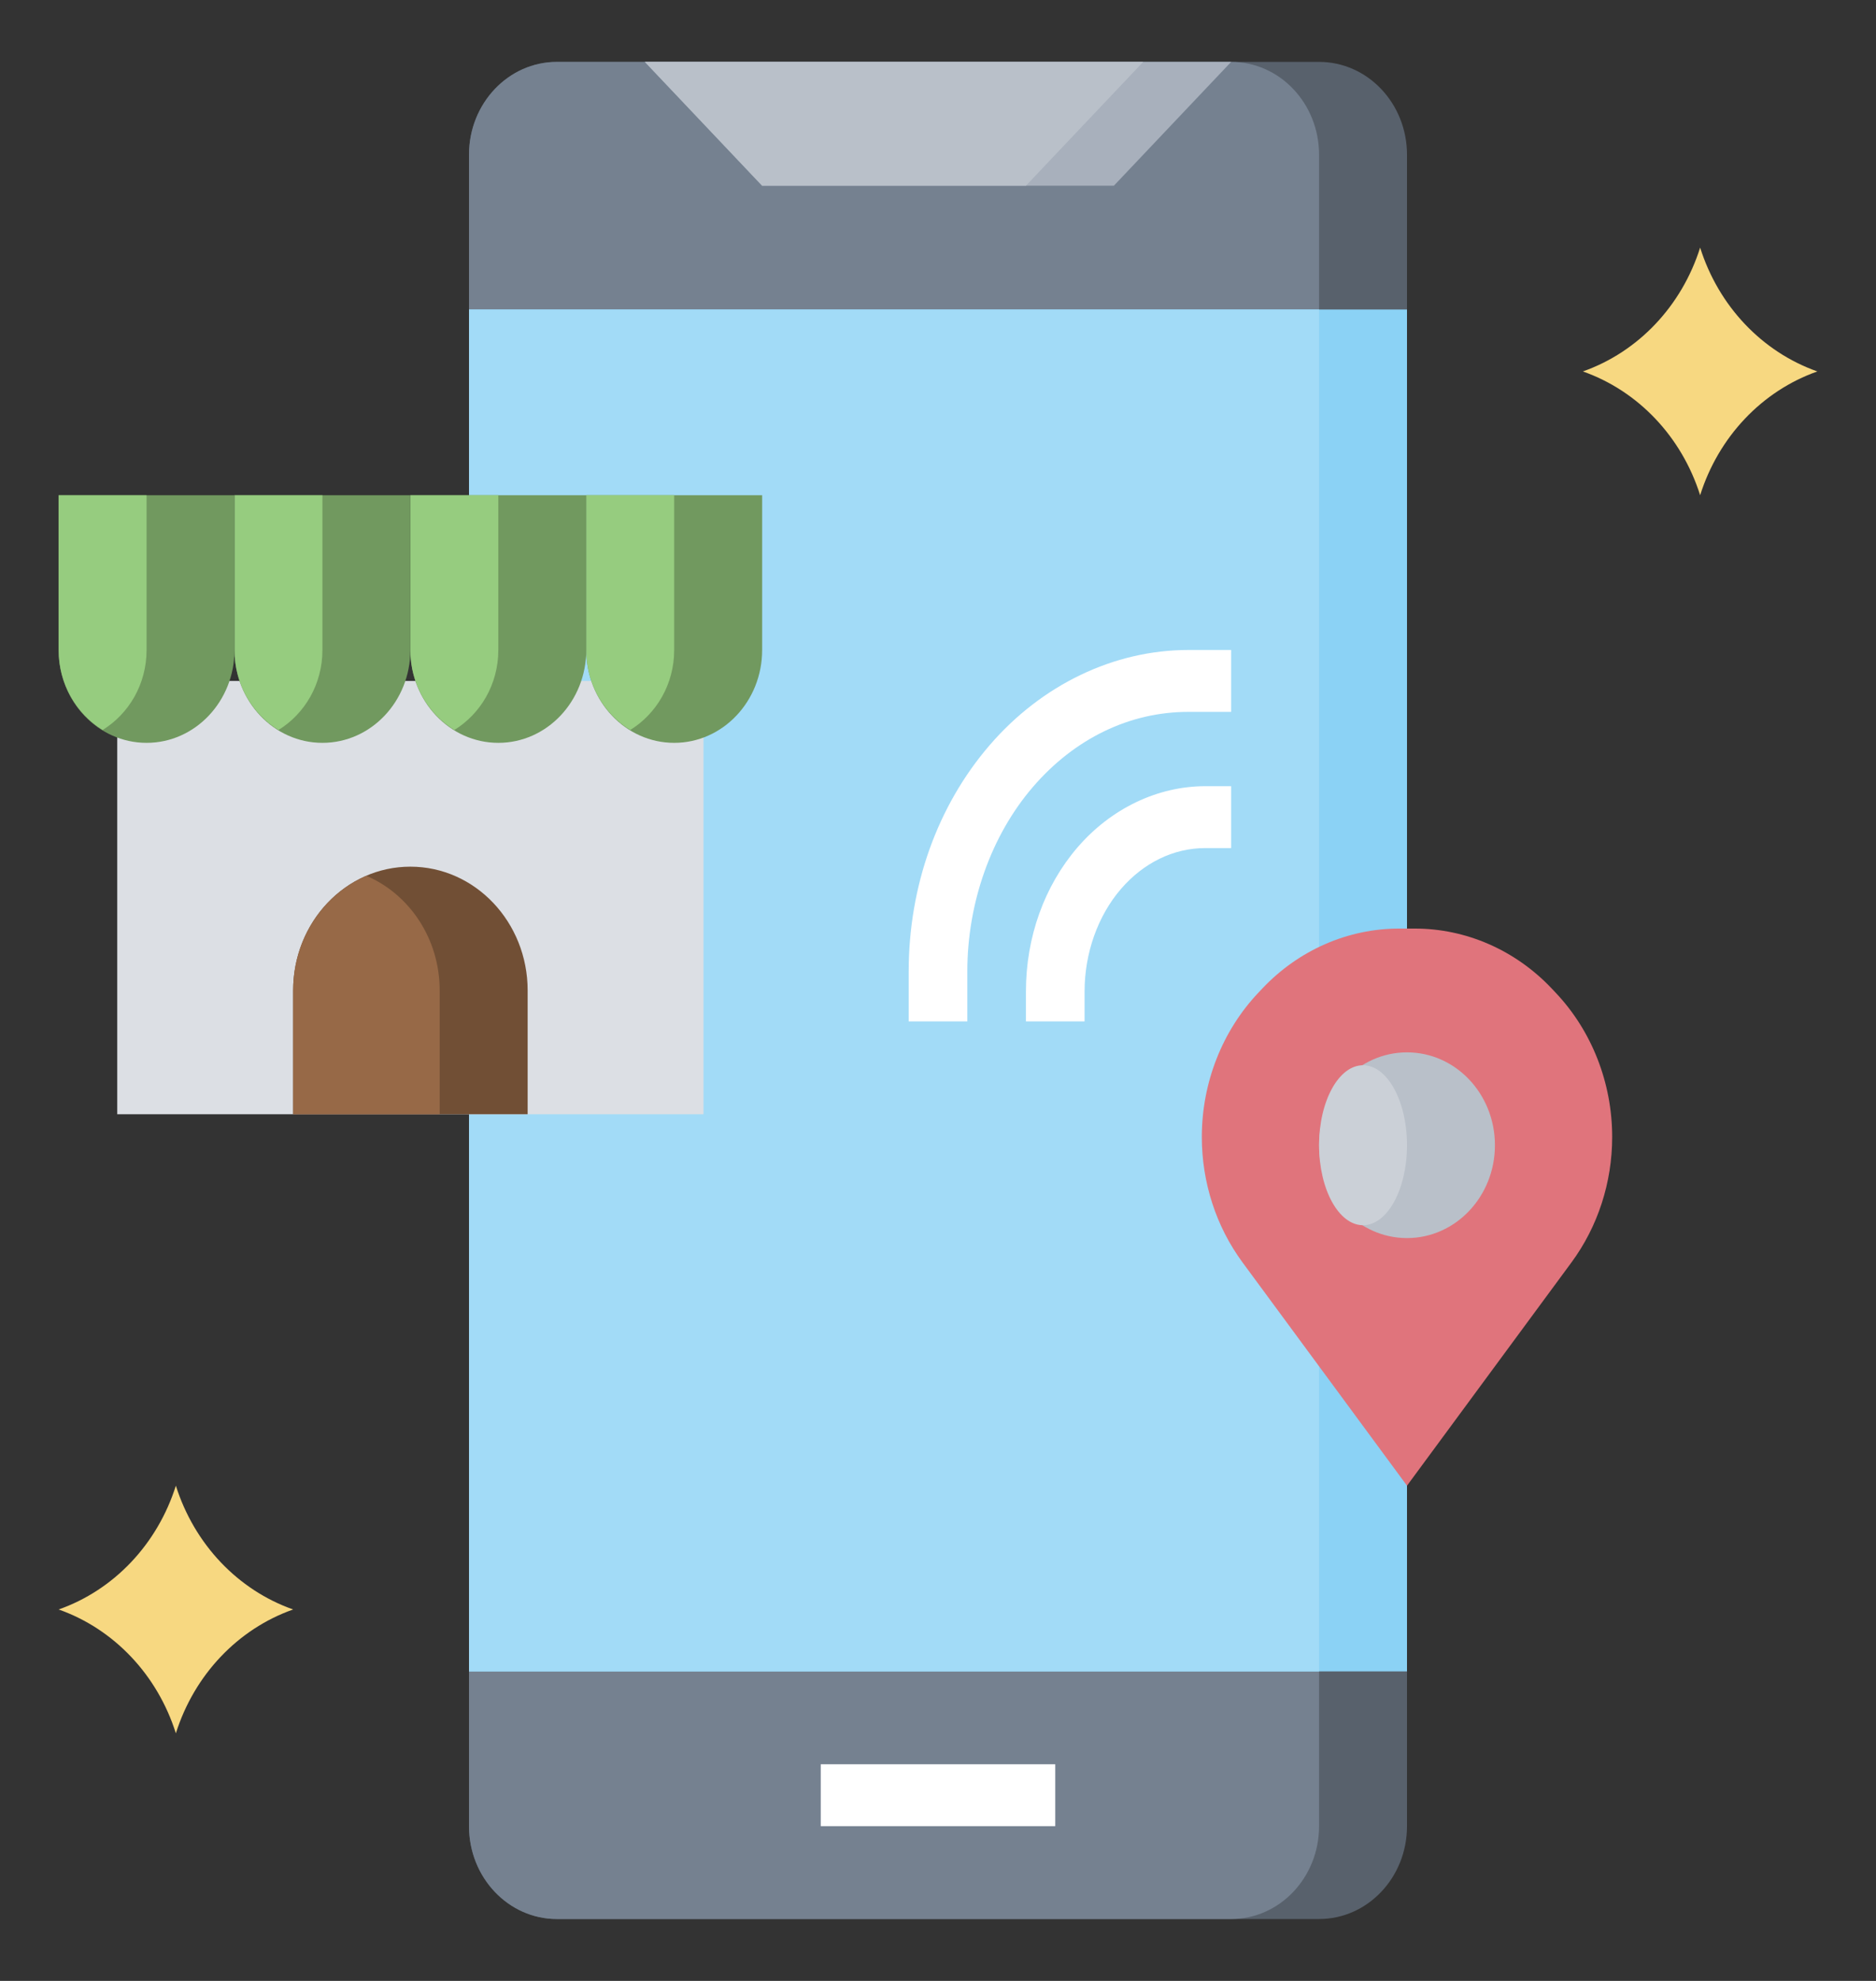 <svg width="54" height="57" viewBox="0 0 54 57" fill="none" xmlns="http://www.w3.org/2000/svg">
<rect x="0" y="0" width="54" height="57" fill="#333333" stroke="none"/>
<path d="M37.969 55.219H16.031C14.633 55.219 13.5 54.023 13.5 52.547V4.453C13.5 2.977 14.633 1.781 16.031 1.781H37.969C39.367 1.781 40.5 2.977 40.5 4.453V52.547C40.5 54.023 39.367 55.219 37.969 55.219Z" fill="#58616C"/>
<path d="M37.969 52.547V4.453C37.969 2.977 36.836 1.781 35.438 1.781H16.031C14.633 1.781 13.5 2.977 13.5 4.453V52.547C13.5 54.023 14.633 55.219 16.031 55.219H35.438C36.836 55.219 37.969 54.023 37.969 52.547Z" fill="#758190"/>
<path d="M18.562 1.781L21.938 5.344H32.062L35.438 1.781H18.562Z" fill="#A8B0BC"/>
<path d="M18.562 1.781L21.938 5.344H29.531L32.906 1.781H18.562Z" fill="#B9C0C9"/>
<path d="M13.5 8.906H40.5V48.094H13.5V8.906Z" fill="#8BD2F5"/>
<path d="M13.5 8.906H37.969V48.094H13.5V8.906Z" fill="#A2DBF7"/>
<path d="M3.375 19.594H20.25V32.062H3.375V19.594Z" fill="#DCDFE4"/>
<path d="M8.438 32.062V28.5C8.438 26.533 9.949 24.938 11.812 24.938C13.676 24.938 15.188 26.533 15.188 28.5V32.062H8.438Z" fill="#714F35"/>
<path d="M10.547 25.202C9.311 25.731 8.438 27.006 8.438 28.5V32.062H12.656V28.5C12.656 27.006 11.783 25.731 10.547 25.202Z" fill="#976947"/>
<path d="M19.406 21.375C18.008 21.375 16.875 20.179 16.875 18.703V14.25H21.938V18.703C21.938 20.179 20.804 21.375 19.406 21.375Z" fill="#71995F"/>
<path d="M18.141 21.005C18.894 20.541 19.406 19.69 19.406 18.703V14.25H16.875V18.703C16.875 19.69 17.387 20.541 18.141 21.005Z" fill="#96CC7F"/>
<path d="M14.344 21.375C12.946 21.375 11.812 20.179 11.812 18.703V14.25H16.875V18.703C16.875 20.179 15.742 21.375 14.344 21.375Z" fill="#71995F"/>
<path d="M13.078 21.005C13.832 20.541 14.344 19.69 14.344 18.703V14.25H11.812V18.703C11.812 19.69 12.325 20.541 13.078 21.005Z" fill="#96CC7F"/>
<path d="M9.281 21.375C7.883 21.375 6.75 20.179 6.75 18.703V14.25H11.812V18.703C11.812 20.179 10.679 21.375 9.281 21.375Z" fill="#71995F"/>
<path d="M8.016 21.005C8.769 20.541 9.281 19.69 9.281 18.703V14.25H6.75V18.703C6.75 19.69 7.262 20.541 8.016 21.005Z" fill="#96CC7F"/>
<path d="M4.219 21.375C2.821 21.375 1.688 20.179 1.688 18.703V14.25H6.75V18.703C6.75 20.179 5.617 21.375 4.219 21.375Z" fill="#71995F"/>
<path d="M2.953 21.005C3.707 20.541 4.219 19.69 4.219 18.703V14.25H1.688V18.703C1.688 19.69 2.2 20.541 2.953 21.005Z" fill="#96CC7F"/>
<path d="M1.688 46.312C3.281 45.751 4.531 44.432 5.062 42.75C5.594 44.432 6.844 45.751 8.438 46.312C6.844 46.874 5.594 48.193 5.062 49.875C4.531 48.193 3.281 46.874 1.688 46.312Z" fill="#F7D881"/>
<path d="M40.5 42.75L35.767 36.327C35.006 35.295 34.594 34.025 34.594 32.717C34.594 31.158 35.181 29.662 36.226 28.56L36.338 28.441C37.382 27.339 38.799 26.719 40.276 26.719H40.724C42.202 26.719 43.618 27.339 44.663 28.441L44.775 28.56C45.819 29.661 46.406 31.158 46.406 32.717C46.406 34.025 45.994 35.295 45.233 36.327L40.5 42.75Z" fill="#E0747C"/>
<path d="M40.5 35.625C41.898 35.625 43.031 34.429 43.031 32.953C43.031 31.477 41.898 30.281 40.5 30.281C39.102 30.281 37.969 31.477 37.969 32.953C37.969 34.429 39.102 35.625 40.5 35.625Z" fill="#B9C0C9"/>
<path d="M39.234 35.255C39.933 35.255 40.5 34.224 40.5 32.953C40.5 31.682 39.933 30.652 39.234 30.652C38.535 30.652 37.969 31.682 37.969 32.953C37.969 34.224 38.535 35.255 39.234 35.255Z" fill="#CBD0D7"/>
<path d="M23.625 50.766H30.375V52.547H23.625V50.766Z" fill="white"/>
<path d="M45.562 10.688C47.156 10.126 48.406 8.807 48.938 7.125C49.469 8.807 50.719 10.126 52.312 10.688C50.719 11.249 49.469 12.568 48.938 14.25C48.406 12.568 47.156 11.249 45.562 10.688Z" fill="#F7D881"/>
<path d="M31.219 29.391H29.531V28.53C29.531 26.968 30.059 25.495 31.016 24.383C31.981 23.264 33.321 22.622 34.696 22.622H35.438V24.403H34.696C33.782 24.403 32.92 24.822 32.265 25.581C31.6 26.353 31.219 27.428 31.219 28.53V29.391Z" fill="white"/>
<path d="M27.844 29.391H26.156V27.956C26.156 25.5 26.983 23.187 28.485 21.444C29.985 19.702 32.068 18.703 34.202 18.703H35.438V20.484H34.202C32.519 20.484 30.933 21.25 29.734 22.642C28.533 24.037 27.844 25.973 27.844 27.956V29.391Z" fill="white"/>
</svg>
